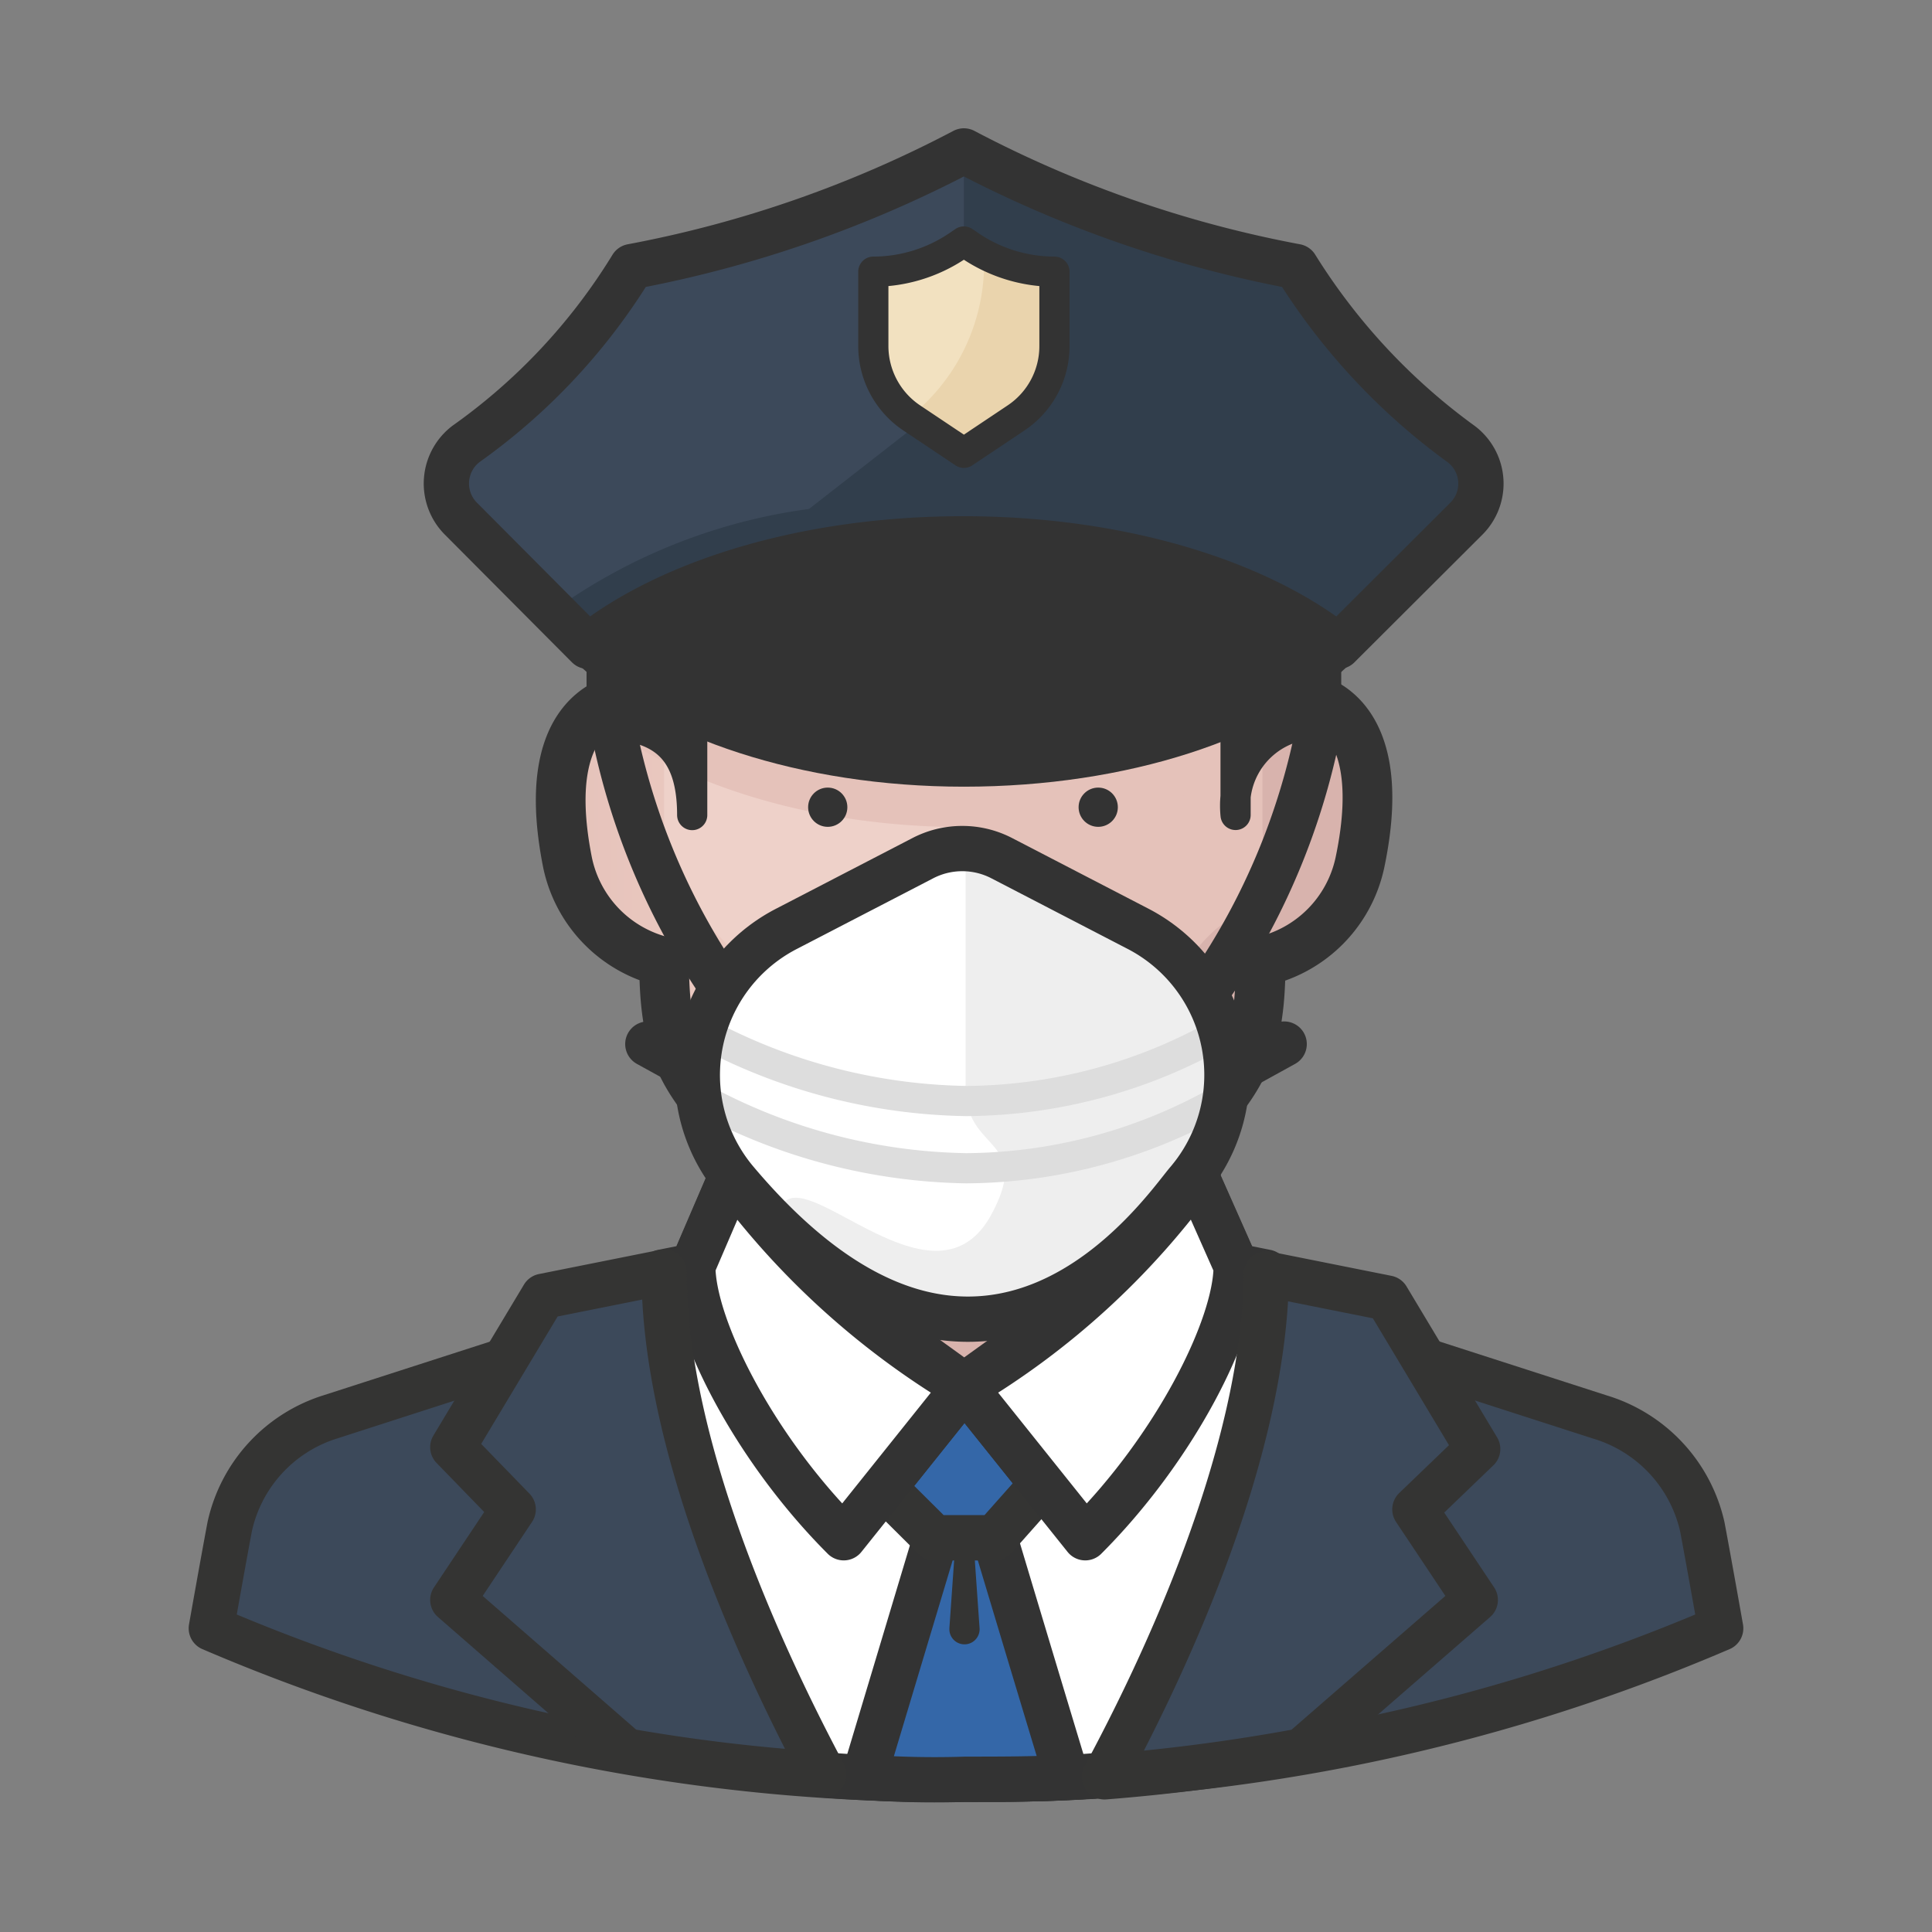 <?xml version="1.0" ?><svg height="64" viewBox="0 0 64 64" width="64" xmlns="http://www.w3.org/2000/svg" xmlns:xlink="http://www.w3.org/1999/xlink"><rect x="0" y="0" width="64" height="64" fill="#808080" stroke="none"/><defs><linearGradient gradientTransform="matrix(1, 0, 0, -1, 3114, 2044)" gradientUnits="userSpaceOnUse" id="e54c98c8-276f-4a10-a13e-fd1da5185947" x1="-3095.47" x2="-3088.64" y1="2013.16" y2="2013.16"><stop offset="0" stop-color="#e5c2ba"/><stop offset="1" stop-color="#edccc3"/></linearGradient></defs><title/><g data-name="set-016@surgeon-white-male" id="b5bee421-f698-4541-9928-25d2c59bf339"><g data-name="police-officers-white-male" id="a8af0ecf-2c99-45b7-b27c-1220b8c8c4e3"><g data-name="police-officers-white-male-2" id="a7f84177-e3f1-468d-932d-aa4c50df595d"><g data-name="Icons" id="bd6ddb0b-aafc-44e1-b686-90cfef3a8fb4"><path d="M56.39,50.57A4.931,4.931,0,0,0,53,46.94L39.62,42.5V37H24.24v5.6L10.93,46.94a4.909,4.909,0,0,0-3.32,3.63C7.4,51.68,7,53.94,7,53.94a61.7,61.7,0,0,0,25,5,61.7,61.7,0,0,0,25-5S56.6,51.68,56.39,50.57Z" fill="#d8b3ad"/><path d="M39.62,42.5,53,46.94a4.931,4.931,0,0,1,3.39,3.63c.21,1.11.61,3.37.61,3.37a61.7,61.7,0,0,1-25,5,61.7,61.7,0,0,1-25-5s.4-2.26.61-3.37a4.909,4.909,0,0,1,3.32-3.63L24.24,42.6,32,45.94Z" fill="#3c495a"/><path d="M24.24,40.42V37H39.61v3.46l-7.67,5.52Z" fill="none" stroke="#333" stroke-linejoin="round" stroke-width="1.647"/><path d="M42.91,23.08v-2.2c0-5.95-2.09-12.08-11-12.08S21,14.93,21,20.88v2.2c-.09,0-3.29,0-2.2,5.49A4.271,4.271,0,0,0,22,31.86c0,3.9,1.1,4.39,4.81,8.21,1.43,1.82,3.17,1.67,5.07,1.67s3.65.15,5.07-1.67c3.71-3.82,4.81-4.31,4.81-8.21a4.27,4.27,0,0,0,3.29-3.29C46.2,23.08,43,23,42.91,23.08Z" fill="#eed1c9"/><path d="M23.56,30.76A3.67,3.67,0,0,1,22,27.47V24.78a2.441,2.441,0,0,0-1.46-1.65c-.83.17-2.72,1-1.83,5.45A4.27,4.27,0,0,0,22,31.87c0,3.3.8,4.17,3.29,6.68V35.17A5.22,5.22,0,0,0,23.56,30.76Z" fill="url(#e54c98c8-276f-4a10-a13e-fd1da5185947)"/><path d="M42.91,23.08v-2.2c0-5.95-2.09-12.08-11-12.08a17.291,17.291,0,0,0-3.29.29V19.78a2.371,2.371,0,0,1-2.2,2.2s3.29,0,4.39,2.2h1.1v3.17a1.69,1.69,0,0,0,.64,1.4,1.1,1.1,0,0,1-.64,2h0c-.81,0-1.1-.55-2.2-.55-.65,0-.55.85-.57.82a2.378,2.378,0,0,1,1.1.29,3.379,3.379,0,0,0,1.65.43h0v3.31a1.91,1.91,0,0,0,1.25,1.76,1.55,1.55,0,0,1,.94,1.63c0,3-5.43-.3-5.43,3a9.544,9.544,0,0,0,3.24.31c1.9,0,3.65.15,5.07-1.67,3.73-3.8,4.83-4.29,4.83-8.19a4.27,4.27,0,0,0,3.29-3.29C46.2,23.08,43,23,42.91,23.08Z" fill="#e5c2ba"/><path d="M44.34,23.65a2.112,2.112,0,0,0-1.43-.57v-2.2c0-5.95-2.09-12.08-11-12.08S21,14.93,21,20.88v2.2a2.333,2.333,0,0,0-1.42.58c2.61,2.21,7.16,3.74,12.39,3.74S41.74,25.89,44.34,23.65Z" fill="#e5c2ba"/><path d="M42.94,23.07a2.18,2.18,0,0,0-1.12,1.87v2.53a3.641,3.641,0,0,1-1.52,3.29,5.238,5.238,0,0,0-1.78,4.39v3.38c2.5-2.51,3.29-3.38,3.29-6.68a4.27,4.27,0,0,0,3.29-3.29C46.17,23.25,43.21,23.05,42.94,23.07Z" fill="#d8b3ad"/><path d="M42.91,23.08v-2.2c0-5.95-2.09-12.08-11-12.08S21,14.93,21,20.88v2.2c-.09,0-3.29,0-2.2,5.49A4.271,4.271,0,0,0,22,31.86c0,3.9,1.1,4.39,4.81,8.21,1.43,1.82,3.17,1.67,5.07,1.67s3.65.15,5.07-1.67c3.71-3.82,4.81-4.31,4.81-8.21a4.27,4.27,0,0,0,3.29-3.29C46.2,23.08,43,23,42.91,23.08Z" fill="none" stroke="#333" stroke-linejoin="round" stroke-width="1.647"/><path d="M47.23,45.08,53,46.94a4.931,4.931,0,0,1,3.39,3.63c.21,1.11.61,3.37.61,3.37a61.7,61.7,0,0,1-25,5,61.7,61.7,0,0,1-25-5s.4-2.26.61-3.37a4.909,4.909,0,0,1,3.32-3.63l5.83-1.88" fill="none" stroke="#343433" stroke-linejoin="round" stroke-width="1.5"/><path d="M25.62,17.58,23.93,18v2l-1,2v5c0-2.17-1-3-3-3V21c0-5,2-12,12-12s12,7,12,12v3a2.711,2.711,0,0,0-3,2.386v0a3.108,3.108,0,0,0,0,.61V22l-1-2V18l-1.69-.42A25.913,25.913,0,0,0,25.62,17.58Z" fill="#333" stroke="#333" stroke-linecap="round" stroke-linejoin="round"/><path d="M42.93,8.83A39,39,0,0,1,31.93,5a39,39,0,0,1-11,3.83,20,20,0,0,1-5.5,5.88,1.651,1.651,0,0,0-.3,2.315c.04.05.082.1.127.145l4.22,4.24c2.69-2.14,7.24-3.56,12.43-3.56s9.74,1.42,12.43,3.56l4.24-4.23a1.639,1.639,0,0,0,0-2.319,1.523,1.523,0,0,0-.16-.141A20.917,20.917,0,0,1,42.93,8.83Z" fill="#3c495a"/><path d="M48.44,14.73c-1.72-1.43-3.87-2.41-5.51-5.9,0,0-9.21-1.92-11-3.83v7.86l-5.13,4a18.741,18.741,0,0,0-8.48,3.38l1.16,1.17c2.69-2.14,7.24-3.56,12.43-3.56s9.74,1.42,12.43,3.56l.52-.52h0l.73-.73h0L48.72,17S50.15,16.15,48.44,14.73Z" fill="#313e4c"/><path d="M42.93,8.83A39,39,0,0,1,31.93,5a39,39,0,0,1-11,3.83,20,20,0,0,1-5.5,5.88,1.651,1.651,0,0,0-.3,2.315c.04.05.082.1.127.145l4.22,4.24c2.69-2.14,7.24-3.56,12.43-3.56s9.74,1.42,12.43,3.56l4.24-4.23a1.639,1.639,0,0,0,0-2.319,1.523,1.523,0,0,0-.16-.141A20.917,20.917,0,0,1,42.93,8.83Z" fill="none" stroke="#333" stroke-linecap="round" stroke-linejoin="round" stroke-width="1.5"/><path d="M33.65,13.85,31.93,15l-1.72-1.15a2.869,2.869,0,0,1-1.28-2.39V9a5,5,0,0,0,2.75-.83L31.93,8l.25.17A5,5,0,0,0,34.93,9v2.47A2.859,2.859,0,0,1,33.65,13.85Z" fill="#ead4ad"/><path d="M31.93,8l-.25.17A5,5,0,0,1,28.93,9v2.47a2.851,2.851,0,0,0,1.22,2.33A6.491,6.491,0,0,0,32.6,8.72V8.39l-.4-.22Z" fill="#f2e1c0"/><path d="M33.65,13.85,31.93,15l-1.72-1.15a2.869,2.869,0,0,1-1.28-2.39V9a5,5,0,0,0,2.75-.83L31.93,8l.25.17A5,5,0,0,0,34.93,9v2.47A2.859,2.859,0,0,1,33.65,13.85Z" fill="none" stroke="#333" stroke-linecap="round" stroke-linejoin="round"/><path d="M19.21,22.06c2.53-2.39,7.28-4,12.72-4s10.22,1.62,12.72,4c-2.53,2.39-7.28,4-12.72,4S21.76,24.41,19.21,22.06Z" fill="#333"/><path d="M32,58.94c1.56,0,3.12,0,4.67-.15,1.59-2.65,5.27-9.58,5.27-16.65l-1-.2-1.33-3a25.642,25.642,0,0,1-7.67,7,26.365,26.365,0,0,1-7.71-7l-1.29,3-1,.2c0,7.06,3.68,14,5.27,16.65A47.9,47.9,0,0,0,32,58.94Z" fill="#fff" stroke="#333" stroke-linecap="round" stroke-linejoin="round" stroke-width="1.5"/><path d="M32,58.94c1.11,0,2.23,0,3.34-.06-1-3.3-2.39-7.94-2.39-7.94H31l-2.38,7.93A31.447,31.447,0,0,0,32,58.94Z" fill="#3467a8" stroke="#333" stroke-miterlimit="10" stroke-width="1.5"/><polygon fill="#3467a8" points="31.95 45.94 29.28 49.28 30.95 50.94 32.95 50.94 34.53 49.16 31.95 45.94" stroke="#343433" stroke-linecap="round" stroke-linejoin="round" stroke-width="1.5"/><path d="M32.24,50.94l.21,3a.5.5,0,1,1-1,.06v-.07l.21-3a.29.29,0,0,1,.309-.27h0A.31.31,0,0,1,32.24,50.94Z" fill="#343433"/><path d="M24.24,38.94a26.207,26.207,0,0,0,7.71,7l-4,5c-3-3-5-7-5-9Z" fill="#fff" stroke="#333" stroke-linecap="round" stroke-linejoin="round" stroke-width="1.5"/><path d="M39.62,38.94a25.642,25.642,0,0,1-7.67,7l4,5c3-3,5-7,5-9Z" fill="#fff" stroke="#333" stroke-linecap="round" stroke-linejoin="round" stroke-width="1.5"/><path d="M43.12,58l5.75-5-2-3,2.08-2-3-5-4-.8c-.06,6-3.44,13.1-5.36,16.66A62.121,62.121,0,0,0,43.12,58Z" fill="#3c495a" stroke="#343433" stroke-linejoin="round" stroke-width="1.5"/><path d="M15,53l5.74,5a59.8,59.8,0,0,0,6.55.78C25.4,55.23,22,48.09,22,42.14l-4,.8-3,5L17,50Z" fill="#3c495a" stroke="#343433" stroke-linejoin="round" stroke-width="1.5"/><circle cx="27.42" cy="26.74" fill="#333" r="0.65"/><circle cx="36.38" cy="26.74" fill="#333" r="0.65"/><line fill="none" stroke="#ddb7b1" stroke-linecap="round" stroke-miterlimit="10" stroke-width="0.75" x1="31.91" x2="31.91" y1="31.73" y2="32.73"/><path d="M29.33,31.17l-1.87,1.42a1.508,1.508,0,0,0-.59,1.2v1.65" fill="none" stroke="#e5c2ba" stroke-linecap="round" stroke-miterlimit="10" stroke-width="0.75"/><path d="M34.36,31.17l1.87,1.42a1.508,1.508,0,0,1,.59,1.2v1.65" fill="none" stroke="#edccc3" stroke-linecap="round" stroke-miterlimit="10" stroke-width="0.75"/><line fill="none" stroke="#ba8d86" stroke-linecap="round" stroke-miterlimit="10" stroke-width="0.75" x1="30.99" x2="32.99" y1="36.54" y2="36.54"/><line fill="none" stroke="#ba8d86" stroke-linecap="round" stroke-miterlimit="10" stroke-width="0.75" x1="31.78" x2="32.03" y1="39.49" y2="39.49"/><path d="M33.27,33.58a2.828,2.828,0,0,0-1.18.13.607.607,0,0,1-.42,0,2.878,2.878,0,0,0-1.18-.13c-.67.1-.74.52-2.09,1.25l1.19.73a2.29,2.29,0,0,0,1.27.41h2.07a2.217,2.217,0,0,0,1.27-.41l1.23-.7C34.07,34.13,33.94,33.68,33.27,33.58Z" fill="#d6b3b0"/><path d="M35.42,34.86c-1,0-1.26-.39-2.24-.39a6.756,6.756,0,0,0-1.29.17,7.473,7.473,0,0,0-1.29-.17c-.94,0-1.15.36-2.21.36" fill="none" stroke="#af8582" stroke-linecap="round" stroke-miterlimit="10" stroke-width="0.6"/><path d="M29.38,30.85a2.649,2.649,0,0,1,1.25.32h0a2.578,2.578,0,0,0,2.5,0h0a2.649,2.649,0,0,1,1.25-.32" fill="none" stroke="#af8582" stroke-linecap="round" stroke-miterlimit="10" stroke-width="0.75"/></g></g></g><path d="M37.7,30.768a5.45,5.45,0,0,1,1.638,8.379c-.853,1-6.729,9.732-14.949-.012a5.452,5.452,0,0,1,1.653-8.361l4.526-2.345a2.841,2.841,0,0,1,2.618,0Z" fill="#fff"/><path d="M23.936,32.725a22.889,22.889,0,0,1-3.745-9.294" fill="#fff" stroke="#333" stroke-linecap="round" stroke-linejoin="round" stroke-width="1.5"/><path d="M40.064,32.725a22.889,22.889,0,0,0,3.745-9.294" fill="#fff" stroke="#333" stroke-linecap="round" stroke-linejoin="round" stroke-width="1.5"/><line fill="#fff" stroke="#333" stroke-linecap="round" stroke-linejoin="round" stroke-width="1.5" x1="23.102" x2="21.46" y1="35.491" y2="34.586"/><line fill="#fff" stroke="#333" stroke-linecap="round" stroke-linejoin="round" stroke-width="1.5" x1="40.898" x2="42.54" y1="35.491" y2="34.586"/><path d="M37.7,30.768l-4.514-2.339a2.841,2.841,0,0,0-2.618,0l-4.526,2.345A5.4,5.4,0,0,0,23.272,34.3a5.445,5.445,0,0,0,1.12,2.173c8.22,9.745,14.1,1.013,14.949.013a5.443,5.443,0,0,0,1.137-2.189A5.406,5.406,0,0,0,37.7,30.768Z" fill="#fff"/><path d="M37.7,30.768l-4.514-2.339a2.84,2.84,0,0,0-1.179-.3l-.02-.008V36.1c.035,2.059,2.2,1.609.865,4.11-2.047,3.841-7.082-2.89-7.082.41-.016.116,2.957,2.091,2.947,2.2,5.905,3.072,9.927-2.862,10.621-3.676A5.45,5.45,0,0,0,37.7,30.768Z" fill="#eee"/><path d="M23.3,34.2a19,19,0,0,0,8.714,2.273A17.259,17.259,0,0,0,40.454,34.2" fill="none" stroke="#ddd" stroke-miterlimit="10"/><path d="M23.3,36.424A19,19,0,0,0,32.01,38.7a17.259,17.259,0,0,0,8.444-2.273" fill="none" stroke="#ddd" stroke-miterlimit="10"/><path d="M37.7,30.768a5.45,5.45,0,0,1,1.638,8.379c-.853,1-6.729,9.732-14.949-.012a5.452,5.452,0,0,1,1.653-8.361l4.526-2.345a2.841,2.841,0,0,1,2.618,0Z" fill="none" stroke="#333" stroke-linejoin="round" stroke-width="1.5"/></g></svg>
